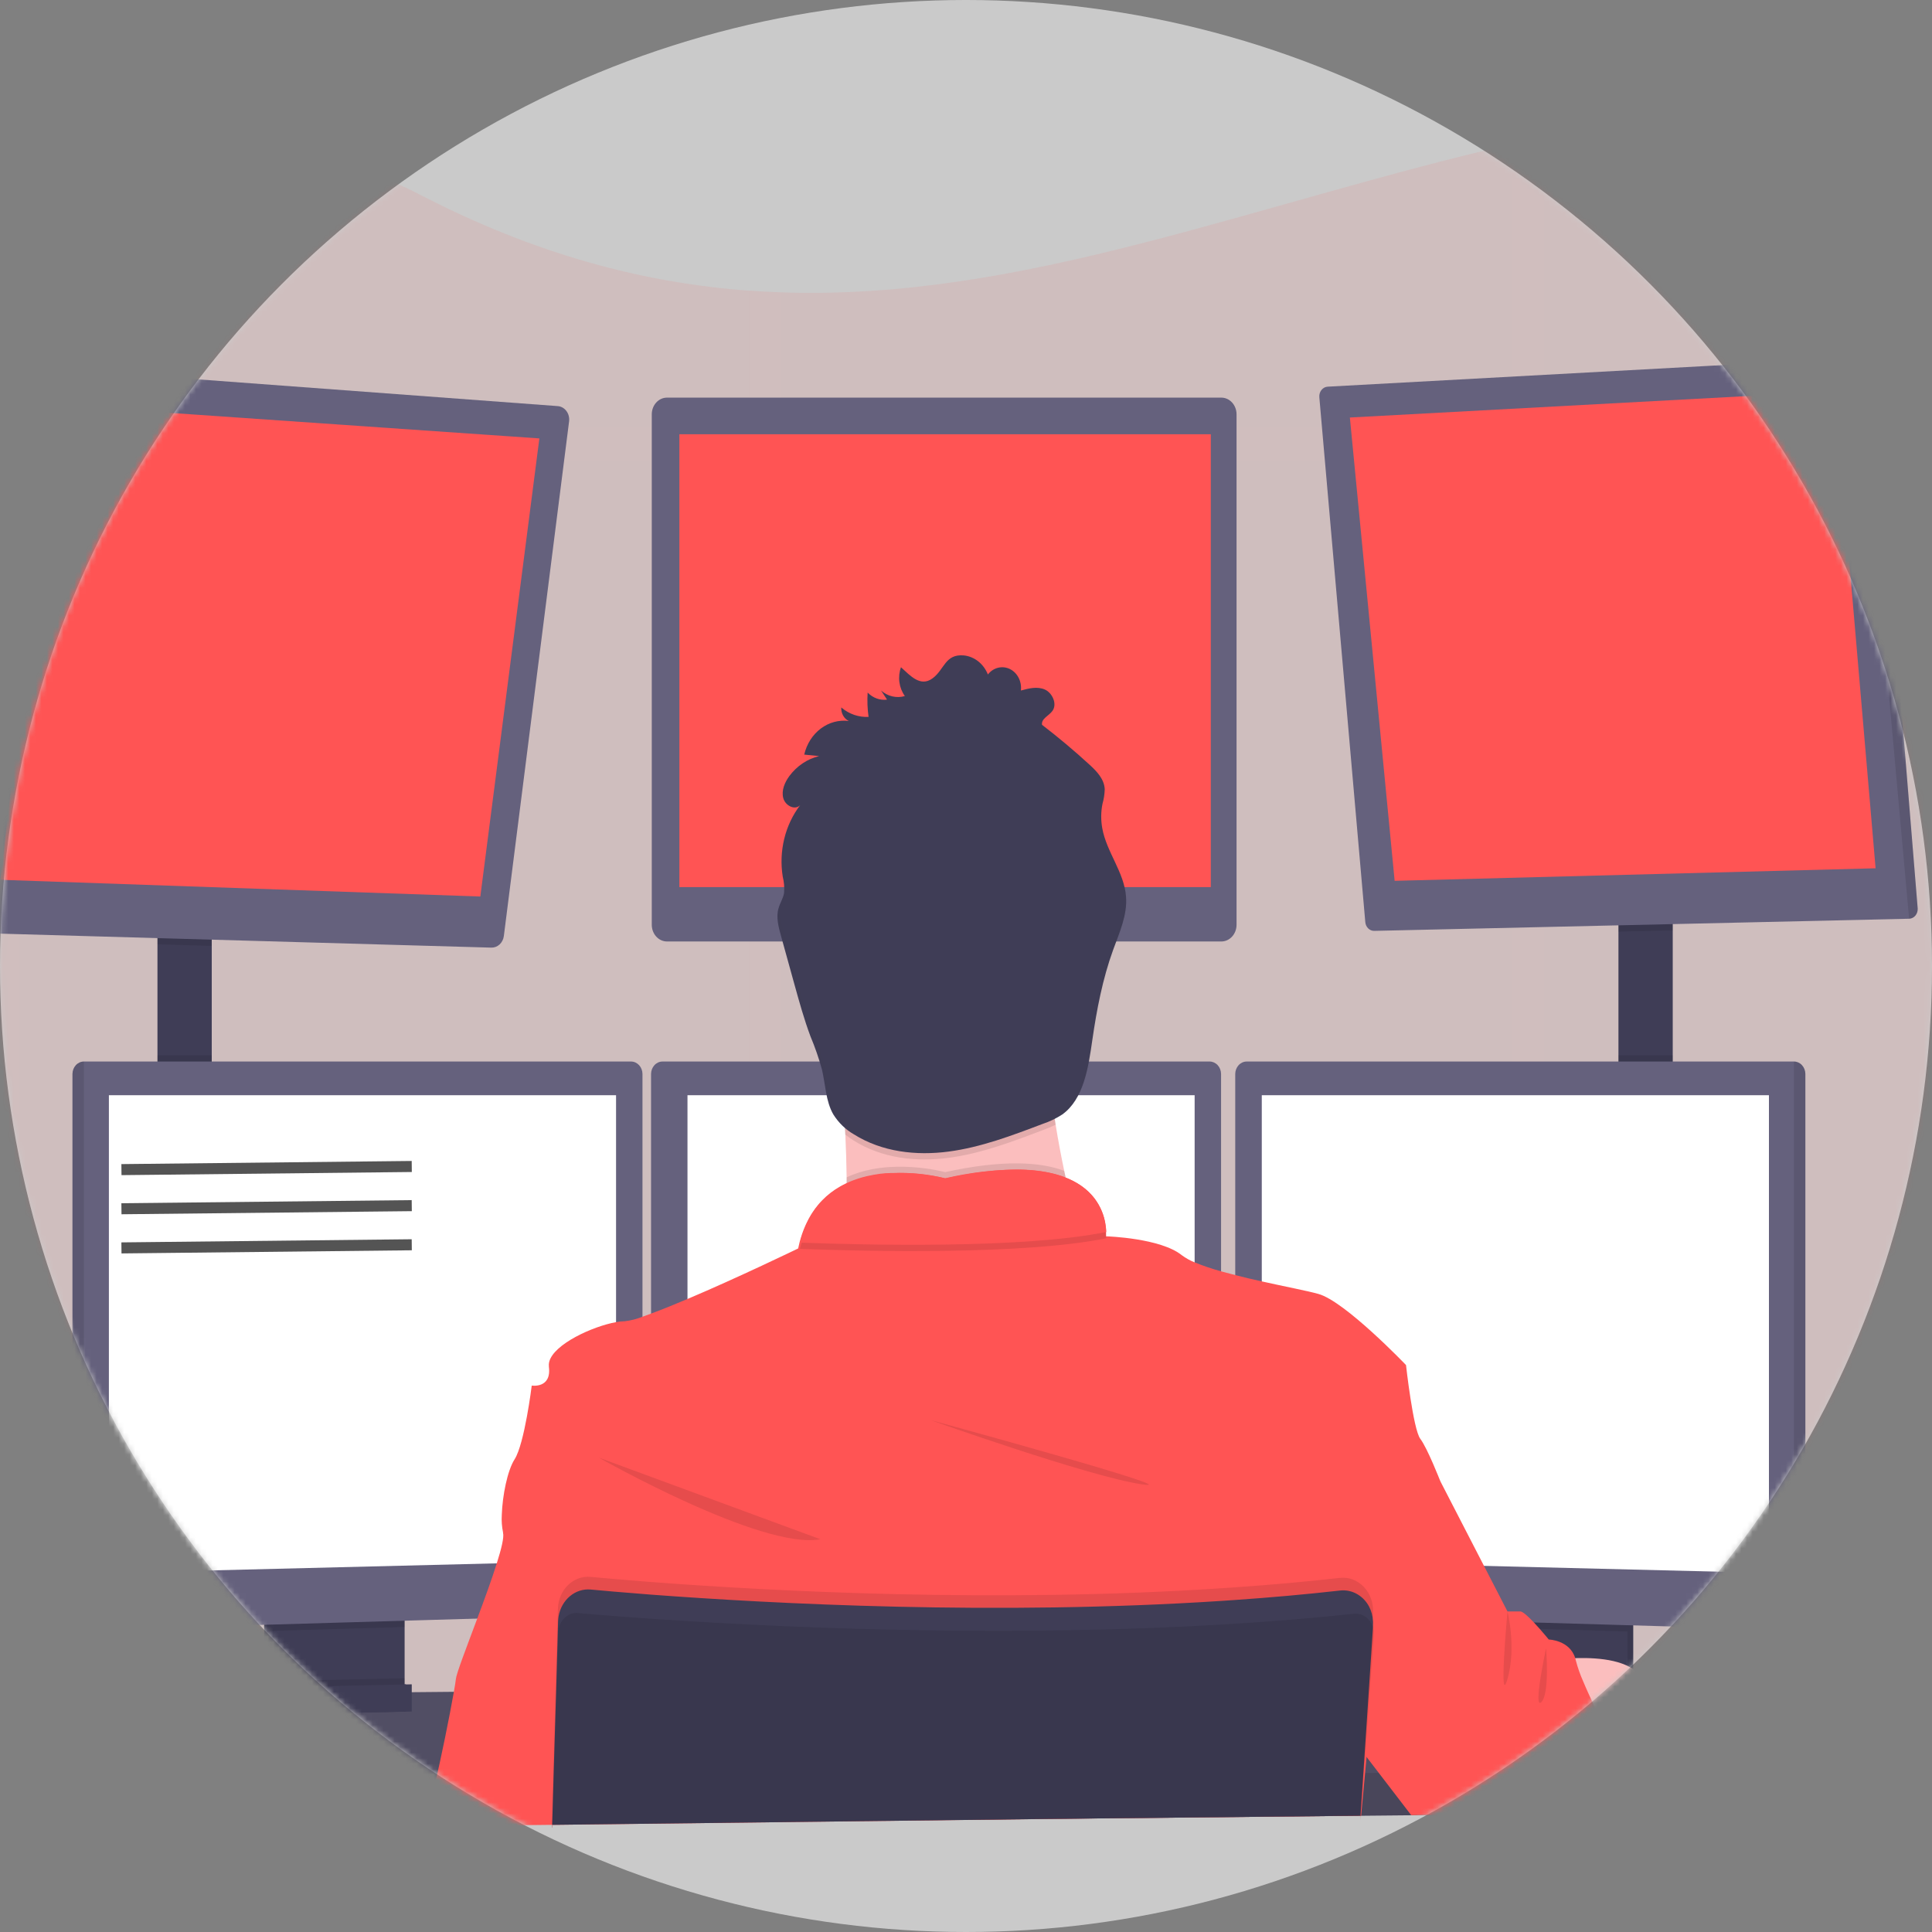 <svg width="350" height="350" viewBox="0 0 350 350" fill="none" xmlns="http://www.w3.org/2000/svg">
<rect x="0" y="0" width="350" height="350" fill="#808080" stroke="none"/>
<circle cx="175" cy="175" r="175" fill="#CACACA"/>
<mask id="mask0" mask-type="alpha" maskUnits="userSpaceOnUse" x="0" y="0" width="350" height="350">
<circle cx="175" cy="175" r="175" fill="#CACACA"/>
</mask>
<g mask="url(#mask0)">
<path opacity="0.1" d="M416.674 266.087C416.074 267.508 415.475 268.91 414.878 270.293C413.947 272.442 413.027 274.549 412.12 276.614C411.716 277.529 411.312 278.427 410.919 279.325C406.467 289.312 402.311 298.146 398.781 305.41C395.577 311.992 390.821 317.507 385.01 321.378C379.199 325.248 372.548 327.331 365.752 327.408L287.256 328.346H286.428L279.699 328.425L273.943 328.494L256.292 328.704H255.578L246.592 328.812H246.318L190.933 329.471L141.496 330.04L135.746 330.108L100.03 330.534H99.989L76.826 330.807H76.577L3.335 331.677L-18.575 331.938C-23.251 331.996 -27.907 331.264 -32.38 329.767C-40.164 327.185 -47.159 322.321 -52.614 315.698C-62.024 304.313 -68.882 291.029 -73.489 276.614C-74.155 274.534 -74.776 272.427 -75.352 270.293C-91.3 211.093 -71.858 134.714 -36.868 83.602C-35.401 81.465 -33.91 79.381 -32.396 77.35L-32.359 77.304C-21.598 62.798 -9.533 50.679 3.32 42.062C26.095 26.766 51.328 22.457 76.148 35.298C97.147 46.166 116.754 51.276 135.761 52.663C137.681 52.8 139.602 52.902 141.512 52.964C185.11 54.471 225.971 37.219 273.953 26.084C275.863 25.641 277.778 25.203 279.709 24.788C313.939 17.308 351.911 13.363 397.067 21.656C401.759 22.498 406.388 23.713 410.919 25.294C412.91 25.999 414.828 26.757 416.674 27.567C438.228 37.197 449.983 54.988 454.978 77.281C455.451 79.35 455.859 81.455 456.205 83.597C465.061 137.221 439.123 213.287 416.674 266.087Z" fill="#FF5454"/>
<g opacity="0.1">
<path opacity="0.1" d="M3.319 42.062V331.738L-18.591 332C-23.267 332.058 -27.923 331.326 -32.396 329.829V77.303H-32.36C-21.599 62.78 -9.533 50.662 3.319 42.062Z" fill="#FF5454"/>
<path opacity="0.1" d="M456.23 83.601H-36.868C-35.402 81.464 -33.911 79.38 -32.396 77.349V77.303H455.003C455.476 79.361 455.885 81.46 456.23 83.601Z" fill="#FF5454"/>
<path opacity="0.1" d="M279.708 24.77V328.448L273.953 328.516V26.067C275.863 25.623 277.778 25.186 279.708 24.77Z" fill="#FF5454"/>
<path opacity="0.1" d="M141.511 52.947V330.096L135.76 330.164V52.645C137.681 52.782 139.601 52.861 141.511 52.947Z" fill="#FF5454"/>
<path opacity="0.1" d="M414.878 270.292C413.946 272.441 413.026 274.548 412.119 276.613H-73.489C-74.155 274.533 -74.777 272.426 -75.353 270.292H414.878Z" fill="#FF5454"/>
</g>
<path d="M38.361 168.103H28.527V200.878H38.361V168.103Z" fill="#3F3D56"/>
<path d="M303.032 166.397H293.197V201.071H303.032V166.397Z" fill="#3F3D56"/>
<path d="M365.751 320.336V327.726L287.116 328.521L286.277 328.538L256.39 328.84L255.676 328.851L246.592 328.936H246.323L190.948 329.499L100.05 330.426H99.973L76.861 330.664L76.613 330.67L-26.081 331.704V323.178L-1.935 307.263L46.514 306.819L47.549 306.813L47.891 306.808L48.926 306.791L72.187 306.58L73.228 306.575L73.559 306.569L74.594 306.563L82.053 306.495L82.25 306.489L100.651 306.319H100.801L244.387 304.989L247.901 304.96H248.253L250.935 304.932L270.423 304.756L271.458 304.739L272.415 304.727H272.912L278.974 304.676L280.174 304.659L281.784 304.648L286.831 304.597L294.838 304.523L295.874 304.511L297.675 304.5H298.011L336.682 304.136L365.751 320.336Z" fill="#65617D"/>
<path opacity="0.2" d="M365.751 320.336V327.726L287.116 328.521L286.277 328.538L256.39 328.84L255.676 328.851L246.592 328.936H246.323L190.948 329.499L100.05 330.426H99.973L76.861 330.664L76.613 330.67L-26.081 331.704V323.178L-1.935 307.263L46.514 306.819L47.549 306.813L47.891 306.808L48.926 306.791L72.187 306.58L73.228 306.575L73.559 306.569L74.594 306.563L82.053 306.495L82.25 306.489L100.651 306.319H100.801L244.387 304.989L247.901 304.96H248.253L250.935 304.932L270.423 304.756L271.458 304.739L272.415 304.727H272.912L278.974 304.676L280.174 304.659L281.784 304.648L286.831 304.597L294.838 304.523L295.874 304.511L297.675 304.5H298.011L336.682 304.136L365.751 320.336Z" fill="black"/>
<path d="M72.265 291.921V305.841C72.265 306.501 72.095 307.147 71.775 307.704C71.454 308.262 70.996 308.708 70.453 308.99C70.049 309.205 69.608 309.322 69.159 309.332L51.095 309.752C50.612 309.765 50.134 309.654 49.697 309.428C49.145 309.15 48.678 308.704 48.35 308.143C48.022 307.582 47.849 306.929 47.849 306.262V291.921H72.265Z" fill="#3F3D56"/>
<path opacity="0.1" d="M72.265 291.921V305.841C72.265 306.501 72.095 307.147 71.775 307.704C71.454 308.262 70.996 308.708 70.453 308.99C70.049 309.205 69.608 309.322 69.159 309.332L51.095 309.752C50.612 309.765 50.134 309.654 49.697 309.428C49.145 309.15 48.678 308.704 48.35 308.143C48.022 307.582 47.849 306.929 47.849 306.262V291.921H72.265Z" fill="black"/>
<path d="M73.3 291.921V305.841C73.3 306.501 73.13 307.147 72.81 307.704C72.489 308.262 72.031 308.708 71.489 308.99C71.085 309.205 70.643 309.322 70.195 309.332L52.13 309.752C51.648 309.765 51.169 309.654 50.732 309.428C50.18 309.15 49.713 308.704 49.385 308.143C49.058 307.582 48.884 306.929 48.885 306.262V291.921H73.3Z" fill="#3F3D56"/>
<path d="M295.874 291.921H271.458V309.826H295.874V291.921Z" fill="#3F3D56"/>
<path opacity="0.1" d="M295.874 291.921H271.458V309.826H295.874V291.921Z" fill="black"/>
<path d="M294.838 291.921H270.423V309.826H294.838V291.921Z" fill="#3F3D56"/>
<path opacity="0.1" d="M38.361 168.097V171.354L28.527 171.075V168.097H38.361Z" fill="black"/>
<path d="M103.094 76.343L91.277 169.563C91.202 170.159 90.93 170.703 90.513 171.092C90.095 171.481 89.562 171.688 89.015 171.672L-5.605 168.978L-7.401 168.927C-7.713 168.919 -8.021 168.838 -8.304 168.691C-8.586 168.543 -8.837 168.332 -9.04 168.071C-9.243 167.81 -9.394 167.504 -9.483 167.175C-9.571 166.845 -9.596 166.499 -9.554 166.159L3.712 68.573C3.798 67.968 4.087 67.421 4.522 67.039C4.957 66.657 5.507 66.468 6.062 66.509L101.024 73.569C101.33 73.588 101.629 73.677 101.903 73.831C102.176 73.983 102.418 74.197 102.612 74.458C102.807 74.718 102.95 75.02 103.033 75.345C103.116 75.669 103.137 76.009 103.094 76.343Z" fill="#65617D"/>
<path d="M10.063 73.364L0.058 159.383L87.017 162.413L97.711 79.424L10.063 73.364Z" fill="#FF5454"/>
<path d="M221.255 72.034H120.833C119.309 72.034 118.074 73.391 118.074 75.064V167.528C118.074 169.202 119.309 170.558 120.833 170.558H221.255C222.778 170.558 224.013 169.202 224.013 167.528V75.064C224.013 73.391 222.778 72.034 221.255 72.034Z" fill="#65617D"/>
<path d="M219.35 78.668H123.074V160.707H219.35V78.668Z" fill="#FF5454"/>
<path opacity="0.1" d="M303.032 166.392V168.546L293.197 168.768V166.392H303.032Z" fill="black"/>
<path d="M347.407 164.573C347.421 164.808 347.392 165.044 347.32 165.267C347.249 165.49 347.138 165.694 346.993 165.868C346.847 166.043 346.672 166.183 346.476 166.28C346.281 166.378 346.069 166.431 345.854 166.437L248.957 168.637C248.555 168.646 248.164 168.488 247.863 168.193C247.563 167.899 247.375 167.491 247.337 167.051L239.009 71.966C238.988 71.73 239.011 71.492 239.077 71.266C239.143 71.041 239.249 70.832 239.391 70.653C239.532 70.474 239.705 70.328 239.899 70.224C240.093 70.121 240.304 70.062 240.52 70.05L336.682 64.798L337.717 64.741C338.129 64.718 338.533 64.87 338.844 65.167C339.155 65.464 339.348 65.882 339.384 66.333L347.407 164.573Z" fill="#65617D"/>
<path d="M244.542 75.638L332.365 70.897L339.783 157.297L252.653 159.571L244.542 75.638Z" fill="#FF5454"/>
<path opacity="0.1" d="M347.407 164.573C347.421 164.808 347.392 165.044 347.32 165.267C347.249 165.49 347.138 165.694 346.993 165.868C346.847 166.043 346.672 166.183 346.476 166.28C346.281 166.378 346.069 166.431 345.854 166.437L336.682 64.798L337.717 64.741C338.129 64.718 338.533 64.87 338.844 65.167C339.155 65.464 339.348 65.882 339.384 66.333L347.407 164.573Z" fill="black"/>
<path opacity="0.1" d="M6.078 66.504L-5.605 168.978L-7.401 168.927C-7.713 168.919 -8.021 168.838 -8.304 168.691C-8.586 168.543 -8.837 168.332 -9.04 168.071C-9.243 167.81 -9.394 167.504 -9.483 167.175C-9.571 166.845 -9.596 166.499 -9.554 166.159L3.712 68.573C3.797 67.964 4.088 67.413 4.526 67.029C4.965 66.646 5.519 66.458 6.078 66.504Z" fill="black"/>
<path opacity="0.1" d="M38.361 191.169H28.527V200.878H38.361V191.169Z" fill="black"/>
<path opacity="0.1" d="M73.3 291.915V294.74L48.885 295.457V291.915H73.3Z" fill="black"/>
<path d="M116.391 194.551V290.159C116.385 290.742 116.175 291.301 115.804 291.719C115.433 292.137 114.93 292.382 114.399 292.404L15.198 295.303H15.172C14.632 295.296 14.116 295.057 13.734 294.637C13.352 294.218 13.134 293.651 13.128 293.058V194.551C13.134 193.958 13.352 193.391 13.734 192.971C14.116 192.552 14.632 192.313 15.172 192.306H114.347C114.887 192.313 115.403 192.552 115.785 192.971C116.167 193.391 116.385 193.958 116.391 194.551Z" fill="#65617D"/>
<path opacity="0.1" d="M15.198 192.306V295.303H15.172C14.632 295.296 14.116 295.057 13.734 294.637C13.352 294.218 13.134 293.651 13.128 293.058V194.551C13.134 193.958 13.352 193.391 13.734 192.971C14.116 192.552 14.632 192.313 15.172 192.306H15.198Z" fill="black"/>
<path d="M19.727 198.411H111.604V282.679L19.727 284.952V198.411Z" fill="white"/>
<path opacity="0.1" d="M303.032 191.169H293.197V201.071H303.032V191.169Z" fill="black"/>
<path opacity="0.1" d="M294.838 291.915V295.559L270.423 294.843V291.915H294.838Z" fill="black"/>
<path d="M327.06 194.551V293.058C327.053 293.656 326.832 294.227 326.444 294.647C326.057 295.067 325.534 295.303 324.989 295.303L225.768 292.404C225.237 292.382 224.734 292.137 224.363 291.719C223.992 291.301 223.782 290.742 223.775 290.159V194.551C223.782 193.958 224 193.391 224.382 192.971C224.764 192.552 225.28 192.313 225.82 192.306H324.994C325.538 192.307 326.06 192.543 326.446 192.964C326.832 193.384 327.053 193.954 327.06 194.551Z" fill="#65617D"/>
<path opacity="0.1" d="M327.06 194.551V293.058C327.053 293.656 326.832 294.227 326.444 294.647C326.057 295.067 325.534 295.303 324.989 295.303V192.306C325.534 192.306 326.057 192.541 326.444 192.962C326.832 193.382 327.053 193.953 327.06 194.551Z" fill="black"/>
<path d="M320.46 198.411H228.584V282.679L320.46 284.952V198.411Z" fill="white"/>
<path d="M221.208 194.551V290.159C221.202 290.742 220.991 291.301 220.62 291.719C220.249 292.137 219.746 292.382 219.215 292.404L120.015 295.303C119.47 295.303 118.947 295.067 118.56 294.647C118.172 294.227 117.951 293.656 117.944 293.058V194.551C117.951 193.958 118.169 193.391 118.551 192.971C118.933 192.552 119.449 192.313 119.989 192.306H219.163C219.703 192.313 220.22 192.552 220.602 192.971C220.984 193.391 221.201 193.958 221.208 194.551Z" fill="#65617D"/>
<path d="M124.544 198.411H216.42V282.679L124.544 284.952V198.411Z" fill="white"/>
<path opacity="0.1" d="M365.751 320.336V327.726L287.116 328.521L286.277 328.538L256.39 328.84L255.676 328.851L246.592 328.936H246.323L190.948 329.499L100.05 330.426H99.973L76.861 330.664L76.613 330.67L-26.081 331.705V323.178L78.74 322.422H78.989L100.206 322.263H100.304L246.83 321.2H246.98L247.068 321.194H247.311L249.791 321.177H250.546L289.103 320.893L291.381 320.882L291.888 320.876L365.751 320.336Z" fill="black"/>
<path d="M171.212 200.877C185.885 200.877 197.781 187.815 197.781 171.701C197.781 155.587 185.885 142.524 171.212 142.524C156.538 142.524 144.643 155.587 144.643 171.701C144.643 187.815 156.538 200.877 171.212 200.877Z" fill="#FBBEBE"/>
<path d="M197.786 231.384C197.786 231.384 146.284 238.205 151.201 231.384C152.981 228.918 153.473 221.608 153.375 213.28C153.344 210.751 153.261 208.131 153.142 205.521C152.573 193.016 151.201 180.795 151.201 180.795C151.201 180.795 196.233 157.49 191.057 175.964C188.987 183.427 189.665 193.909 191.238 203.748C191.699 206.619 192.232 209.432 192.791 212.104C194.155 218.62 195.822 225.055 197.786 231.384Z" fill="#FBBEBE"/>
<path opacity="0.1" d="M197.786 231.384C197.786 231.384 146.284 238.205 151.201 231.384C152.981 228.918 153.473 221.608 153.375 213.28C161.227 209.597 171.217 212.342 171.217 212.342C181.735 210.04 188.479 210.489 192.791 212.104C194.155 218.62 195.822 225.055 197.786 231.384Z" fill="black"/>
<path d="M100.03 331.068V330.59L190.933 329.505L246.317 328.936H246.473L246.416 329.777L246.493 328.936H246.592V328.84L247.301 321.194L247.57 318.301L247.653 317.397L247.725 316.641L250.924 304.926L254.123 293.228L256.814 283.378L260.924 268.326C260.924 268.326 258.595 262.357 257.301 260.652C256.007 258.947 254.713 247.294 254.713 247.294C254.713 247.294 243.667 235.738 238.838 234.408C236.814 233.84 232.818 233.084 228.574 232.135C226.984 231.782 225.354 231.407 223.786 230.998C222.9 230.776 222.031 230.543 221.198 230.31C219.576 229.865 217.977 229.322 216.41 228.684C215.588 228.357 214.805 227.919 214.08 227.383C210.276 224.319 200.742 223.972 200.374 223.972C200.373 223.959 200.373 223.946 200.374 223.932V223.881C200.387 223.643 200.387 223.404 200.374 223.165C200.374 222.938 200.374 222.671 200.327 222.369C200.327 222.278 200.327 222.182 200.291 222.085C200.265 221.88 200.234 221.664 200.188 221.437C200.172 221.336 200.151 221.235 200.126 221.136C199.976 220.451 199.759 219.786 199.479 219.152C199.442 219.061 199.396 218.964 199.354 218.874C199.101 218.348 198.806 217.848 198.474 217.379C198.407 217.282 198.335 217.18 198.257 217.083C197.833 216.534 197.361 216.031 196.849 215.582C196.709 215.463 196.564 215.338 196.414 215.224C196.331 215.15 196.242 215.081 196.15 215.02L195.69 214.69L195.26 214.417C194.882 214.19 194.484 213.968 194.049 213.758C193.914 213.69 193.769 213.627 193.624 213.564C193.479 213.502 193.252 213.405 193.06 213.326H193.029L192.641 213.155C192.346 213.047 192.046 212.951 191.73 212.854L191.248 212.718L190.731 212.587L190.213 212.467C189.696 212.354 189.142 212.251 188.562 212.172L187.972 212.092L187.366 212.024L186.74 211.967L185.85 211.91L184.815 211.871C180.249 211.87 175.696 212.402 171.232 213.457C168.132 212.699 164.956 212.378 161.781 212.502H161.331L160.813 212.536H160.482L159.814 212.604C159.591 212.604 159.364 212.655 159.141 212.689C158.918 212.723 158.686 212.752 158.463 212.791L158.121 212.854C157.785 212.916 157.443 212.985 157.086 213.064C156.972 213.087 156.858 213.115 156.744 213.15C156.294 213.258 155.844 213.388 155.399 213.536C155.176 213.604 154.954 213.684 154.731 213.769C154.617 213.803 154.508 213.849 154.4 213.894L154.068 214.025L153.742 214.167L153.354 214.338C153.157 214.429 152.966 214.525 152.774 214.627C152.666 214.679 152.557 214.735 152.453 214.798C152.35 214.86 152.241 214.912 152.143 214.974C150.973 215.638 149.891 216.476 148.929 217.464L148.665 217.742L148.406 218.032C148.318 218.129 148.235 218.231 148.152 218.334C147.815 218.738 147.5 219.166 147.21 219.612C147.127 219.732 147.05 219.851 146.972 219.976C146.643 220.508 146.346 221.063 146.082 221.636C146.014 221.772 145.952 221.915 145.89 222.051C145.468 223.011 145.121 224.01 144.855 225.035C144.758 225.414 144.67 225.793 144.591 226.172C144.591 226.172 133.633 231.481 124.544 235.324C122.127 236.347 119.849 237.273 117.944 237.972C117.39 238.177 116.873 238.365 116.391 238.541C115.347 238.955 114.261 239.23 113.156 239.359C112.636 239.369 112.117 239.422 111.604 239.518C107.426 240.263 100.268 243.497 99.486 246.743C99.423 247.002 99.405 247.272 99.434 247.539C99.434 247.539 99.434 247.579 99.434 247.601C99.952 251.58 96.329 251.012 96.329 251.012C96.329 251.012 95.035 261.528 93.223 264.37C91.913 266.416 91.018 270.98 90.904 274.425C90.839 275.498 90.916 276.576 91.132 277.625C91.132 277.654 91.132 277.682 91.132 277.705C91.339 278.466 90.842 280.547 89.998 283.213C89.082 286.14 87.747 289.778 86.463 293.211C84.527 298.395 82.705 303.102 82.591 304.136C82.545 304.597 82.41 305.421 82.224 306.484C81.468 310.815 79.791 319.063 78.963 322.399C78.347 324.889 77.451 328.3 76.835 330.641C76.835 330.71 76.799 330.778 76.784 330.84L99.988 330.59V331.068H100.061H100.03Z" fill="#FF5454"/>
<path opacity="0.1" d="M108.498 264.068C108.498 264.068 138.002 280.837 148.613 278.847L108.498 264.068Z" fill="black"/>
<path opacity="0.1" d="M168.541 257.248C168.541 257.248 197.268 267.479 206.844 268.9C216.42 270.321 168.541 257.248 168.541 257.248Z" fill="black"/>
<path opacity="0.1" d="M200.405 224.325C185.394 227.36 157.133 226.706 144.917 226.246C149.394 208.625 171.227 214.616 171.227 214.616C198.252 208.693 200.322 220.982 200.405 224.325Z" fill="black"/>
<path d="M200.405 223.188C185.394 226.223 157.133 225.569 144.917 225.109C149.394 207.488 171.227 213.479 171.227 213.479C198.252 207.556 200.322 219.845 200.405 223.188Z" fill="#FF5454"/>
<path d="M280.086 300.873C280.086 300.873 297.768 297.889 298.115 306.415C298.462 314.942 289.098 320.899 289.098 320.899L280.086 300.873Z" fill="#FBBEBE"/>
<path opacity="0.1" d="M191.238 203.748C190.478 204.121 189.7 204.451 188.909 204.737C183.329 206.852 177.703 208.983 171.828 209.756C165.953 210.529 159.788 209.847 154.664 206.63C154.126 206.296 153.607 205.926 153.111 205.521C152.542 193.016 151.17 180.795 151.17 180.795C151.17 180.795 196.202 157.49 191.026 175.964C188.966 183.427 189.665 193.909 191.238 203.748Z" fill="black"/>
<path d="M163.924 126.096C163.185 126.311 162.411 126.332 161.663 126.16C160.915 125.987 160.215 125.625 159.617 125.102L160.694 126.744C160.059 126.825 159.417 126.752 158.81 126.531C158.204 126.31 157.649 125.947 157.184 125.466C157.087 126.936 157.142 128.414 157.35 129.871C155.569 129.965 153.815 129.361 152.402 128.165C152.374 128.678 152.49 129.188 152.735 129.626C152.979 130.064 153.34 130.409 153.768 130.615C151.979 130.381 150.173 130.869 148.687 131.989C147.201 133.109 146.137 134.785 145.693 136.703L148.395 136.976C146.272 137.474 144.366 138.751 142.992 140.597C142.163 141.734 141.532 143.189 141.894 144.576C142.257 145.963 144.006 146.849 144.958 145.86C143.604 147.636 142.619 149.716 142.074 151.954C141.528 154.191 141.435 156.533 141.801 158.815C142.047 159.787 142.127 160.8 142.039 161.804C141.868 162.742 141.33 163.555 141.061 164.47C140.543 166.13 141.035 167.932 141.496 169.586L143.923 178.351C144.803 181.517 145.678 184.689 146.827 187.753C147.641 189.69 148.333 191.686 148.898 193.727C149.55 196.478 149.576 199.491 150.968 201.895C151.922 203.408 153.198 204.643 154.684 205.493C159.804 208.71 165.989 209.392 171.848 208.619C177.708 207.846 183.329 205.715 188.904 203.6C190.142 203.191 191.331 202.618 192.444 201.895C196.3 199.121 197.16 193.448 197.879 188.452C198.681 182.881 199.753 177.322 201.653 172.081C202.781 168.961 204.241 165.795 203.992 162.452C203.676 158.013 200.478 154.415 199.686 150.05C199.421 148.59 199.433 147.087 199.722 145.633C199.967 144.767 200.105 143.868 200.131 142.961C200.043 141.131 198.676 139.721 197.393 138.545C194.608 135.991 191.733 133.577 188.769 131.303C188.619 130.166 190.027 129.677 190.664 128.779C191.564 127.512 190.633 125.5 189.266 124.908C187.9 124.317 186.367 124.704 184.944 125.096C185.037 124.296 184.892 123.484 184.531 122.782C184.17 122.079 183.612 121.524 182.94 121.197C182.269 120.871 181.519 120.792 180.803 120.971C180.087 121.15 179.442 121.578 178.966 122.191C178.588 121.24 177.984 120.417 177.217 119.809C176.45 119.201 175.549 118.83 174.607 118.735C171.176 118.44 171.108 121.322 168.914 122.908C166.719 124.494 164.907 122.402 163.22 120.878C162.91 121.739 162.812 122.675 162.935 123.591C163.059 124.507 163.4 125.371 163.924 126.096Z" fill="#3F3D56"/>
<path d="M293.197 317.926C293.197 317.926 292.737 319.131 291.888 320.876C290.604 323.561 289.041 326.073 287.229 328.362L287.09 328.527H286.251L256.364 328.828H255.65L255.562 328.715L249.765 321.16L247.58 318.313L247.492 318.193L247.306 317.955L247.202 317.818L247.068 317.642L242.818 312.106L244.371 305L247.016 293.029L247.083 292.74L247.601 290.466L247.968 288.761L249.2 283.201L253.424 264.074L260.929 268.337L268.844 283.685L273.093 291.927H275.423C275.863 291.927 276.872 292.859 277.886 293.933C278.249 294.314 278.611 294.718 278.922 295.07C279.843 296.116 280.573 297.014 280.573 297.014C280.573 297.014 284.346 297.105 285.361 300.368C285.413 300.526 285.456 300.687 285.49 300.851C285.827 302.133 286.265 303.381 286.8 304.58C287.467 306.177 288.306 307.99 289.155 309.803C290.734 313.129 292.338 316.295 292.928 317.443L293.001 317.585L293.197 317.926Z" fill="#FF5454"/>
<path opacity="0.1" d="M248.735 292.262L248.683 293.075V293.132L248.595 294.439L247.906 304.96L247.073 317.636L246.835 321.206L246.317 328.845V328.942L190.933 329.51L100.045 330.59V331.068H99.973V330.59V330.431L100.206 322.269L100.651 306.319L101.034 292.796L101.07 291.449C101.093 290.636 101.266 289.837 101.58 289.099C101.893 288.362 102.34 287.703 102.893 287.162C103.446 286.621 104.094 286.21 104.797 285.953C105.5 285.696 106.243 285.599 106.981 285.668C109.424 285.896 112.597 286.174 116.391 286.47L117.944 286.595C139.855 288.266 180.348 290.426 221.208 287.732C222.067 287.681 222.932 287.624 223.796 287.556C230.132 287.118 236.462 286.555 242.73 285.85C243.523 285.759 244.324 285.86 245.077 286.145C245.83 286.431 246.517 286.894 247.089 287.503C247.662 288.111 248.106 288.85 248.39 289.668C248.674 290.485 248.792 291.361 248.735 292.234V292.262Z" fill="black"/>
<path d="M100.03 331.068V330.59L190.933 329.505L246.317 328.936H246.473V328.84L246.99 321.2L247.213 317.79L248.062 304.938L248.729 294.763V294.513C248.76 294.044 248.741 293.573 248.672 293.109C248.675 293.09 248.675 293.071 248.672 293.052C248.53 292.093 248.175 291.187 247.637 290.415C247.067 289.612 246.32 288.982 245.467 288.584C244.614 288.186 243.683 288.034 242.761 288.141C236.493 288.846 230.163 289.408 223.827 289.846C222.963 289.914 222.098 289.971 221.239 290.022C180.379 292.688 139.886 290.528 117.975 288.885L116.423 288.76C112.628 288.465 109.455 288.192 107.012 287.959C105.668 287.834 104.33 288.261 103.256 289.156C102.181 290.052 101.447 291.353 101.194 292.808C101.142 293.115 101.111 293.427 101.101 293.74L100.749 306.336L100.268 322.291L100.04 330.454V330.613V331.09L100.03 331.068Z" fill="#3F3D56"/>
<path opacity="0.1" d="M248.89 296.247L248.253 304.96L247.306 317.949L247.068 321.2L246.55 328.482L246.519 328.845V328.942L246.442 329.783L246.498 328.942H246.348L190.964 329.51L100.045 330.59V330.431L100.299 322.269L100.816 306.319L101.148 295.718C101.164 295.115 101.317 294.526 101.594 294.005C101.871 293.484 102.262 293.047 102.732 292.734C103.318 292.339 104.003 292.16 104.688 292.222C105.775 292.319 107.111 292.433 108.669 292.558C111.2 292.762 114.321 293.001 117.955 293.251C124.684 293.717 133.126 294.217 142.8 294.627C169.716 295.764 206.052 296.144 240.567 292.825C242.119 292.677 243.724 292.512 245.292 292.347C245.913 292.279 246.539 292.41 247.094 292.722C247.251 292.808 247.4 292.911 247.539 293.029C247.989 293.388 248.346 293.87 248.574 294.428C248.627 294.539 248.67 294.655 248.703 294.774C248.859 295.245 248.922 295.747 248.89 296.247Z" fill="black"/>
<path opacity="0.1" d="M73.3 304.028V305.842C73.3 306.501 73.13 307.147 72.81 307.704C72.489 308.262 72.031 308.708 71.489 308.991L50.732 309.428C50.18 309.15 49.713 308.704 49.385 308.143C49.058 307.582 48.884 306.929 48.885 306.262V304.557L73.3 304.028Z" fill="black"/>
<path d="M73.559 310.059L46.514 310.627V305.699L73.559 305.131V310.059Z" fill="#3F3D56"/>
<path opacity="0.1" d="M73.559 310.059L46.514 310.627V305.699L73.559 305.131V310.059Z" fill="black"/>
<path d="M74.594 310.059L47.549 310.627V305.699L74.594 305.131V310.059Z" fill="#3F3D56"/>
<g opacity="0.1">
<path opacity="0.1" d="M164.136 124.232C163.63 123.51 163.294 122.663 163.158 121.765C163.033 122.643 163.108 123.541 163.375 124.38C163.632 124.354 163.887 124.304 164.136 124.232Z" fill="black"/>
<path opacity="0.1" d="M157.562 128.006C157.465 127.31 157.401 126.608 157.371 125.903C157.371 126.602 157.371 127.307 157.371 128.012L157.562 128.006Z" fill="black"/>
<path opacity="0.1" d="M199.748 146.974C199.776 146.468 199.839 145.965 199.934 145.468C200.179 144.604 200.318 143.707 200.348 142.802C200.337 142.599 200.309 142.398 200.265 142.2C200.177 142.723 200.038 143.246 199.934 143.763C199.727 144.817 199.664 145.9 199.748 146.974Z" fill="black"/>
<path opacity="0.1" d="M188.981 129.41L189.546 129.859C190.021 129.481 190.466 129.059 190.876 128.597C191.071 128.302 191.191 127.955 191.226 127.592C191.26 127.229 191.207 126.862 191.073 126.528C191.021 126.658 190.955 126.78 190.876 126.892C190.239 127.79 188.831 128.285 188.981 129.41Z" fill="black"/>
<path opacity="0.1" d="M146.449 134.878C146.26 135.293 146.11 135.727 145.999 136.174C146.809 135.678 147.681 135.316 148.587 135.1L146.449 134.878Z" fill="black"/>
<path opacity="0.1" d="M153.587 128.694C153.247 128.489 152.922 128.255 152.614 127.995C152.601 128.22 152.617 128.446 152.661 128.666C152.97 128.65 153.279 128.659 153.587 128.694Z" fill="black"/>
<path opacity="0.1" d="M204.194 162.186C203.982 164.942 202.812 167.597 201.865 170.212C199.965 175.452 198.894 181.012 198.091 186.588C197.372 191.584 196.539 197.257 192.656 200.025C191.547 200.753 190.36 201.326 189.121 201.73C183.541 203.851 177.915 205.976 172.04 206.749C166.165 207.523 160 206.846 154.876 203.629C153.39 202.778 152.115 201.543 151.159 200.031C149.777 197.626 149.752 194.614 149.089 191.863C148.524 189.82 147.832 187.822 147.019 185.883C145.875 182.825 144.995 179.63 144.12 176.487C143.309 173.565 142.5 170.642 141.692 167.716C141.426 166.836 141.229 165.933 141.102 165.016C140.9 166.471 141.294 167.995 141.692 169.422C142.5 172.351 143.309 175.274 144.12 178.192C144.995 181.358 145.875 184.53 147.019 187.588C147.832 189.527 148.524 191.525 149.089 193.568C149.741 196.319 149.767 199.332 151.159 201.736C152.115 203.248 153.39 204.483 154.876 205.334C160 208.551 166.181 209.228 172.04 208.455C177.899 207.682 183.521 205.556 189.121 203.436C190.36 203.031 191.547 202.458 192.656 201.73C196.513 198.962 197.372 193.289 198.091 188.293C198.894 182.717 199.965 177.158 201.865 171.917C202.993 168.802 204.453 165.636 204.204 162.288C204.204 162.254 204.194 162.22 204.194 162.186Z" fill="black"/>
<path opacity="0.1" d="M142.241 159.986C142.241 159.986 142.241 159.946 142.241 159.923C142.334 158.921 142.254 157.908 142.003 156.939C141.9 156.315 141.832 155.685 141.801 155.052C141.741 156.254 141.809 157.459 142.003 158.644C142.086 159.088 142.179 159.537 142.241 159.986Z" fill="black"/>
<path opacity="0.1" d="M143.82 146.082C144.218 145.348 144.67 144.65 145.171 143.996C144.223 144.991 142.474 144.104 142.106 142.723C141.971 143.281 141.971 143.869 142.106 144.428C142.234 144.845 142.459 145.218 142.76 145.508C143.061 145.799 143.427 145.997 143.82 146.082Z" fill="black"/>
</g>
<path opacity="0.1" d="M273.099 291.921C273.099 291.921 274.739 298.458 273.099 304.142C271.458 309.826 273.099 291.921 273.099 291.921Z" fill="black"/>
<path opacity="0.1" d="M280.086 298.588C280.086 298.588 280.775 306.887 279.222 308.359C277.669 309.832 280.086 298.588 280.086 298.588Z" fill="black"/>
<path d="M22 211.888L74.594 211.319" stroke="#545454" stroke-width="2" stroke-miterlimit="10"/>
<path d="M22 218.976L74.594 218.413" stroke="#545454" stroke-width="2" stroke-miterlimit="10"/>
<path d="M22 226.07L74.594 225.501" stroke="#545454" stroke-width="2" stroke-miterlimit="10"/>
</g>
</svg>
